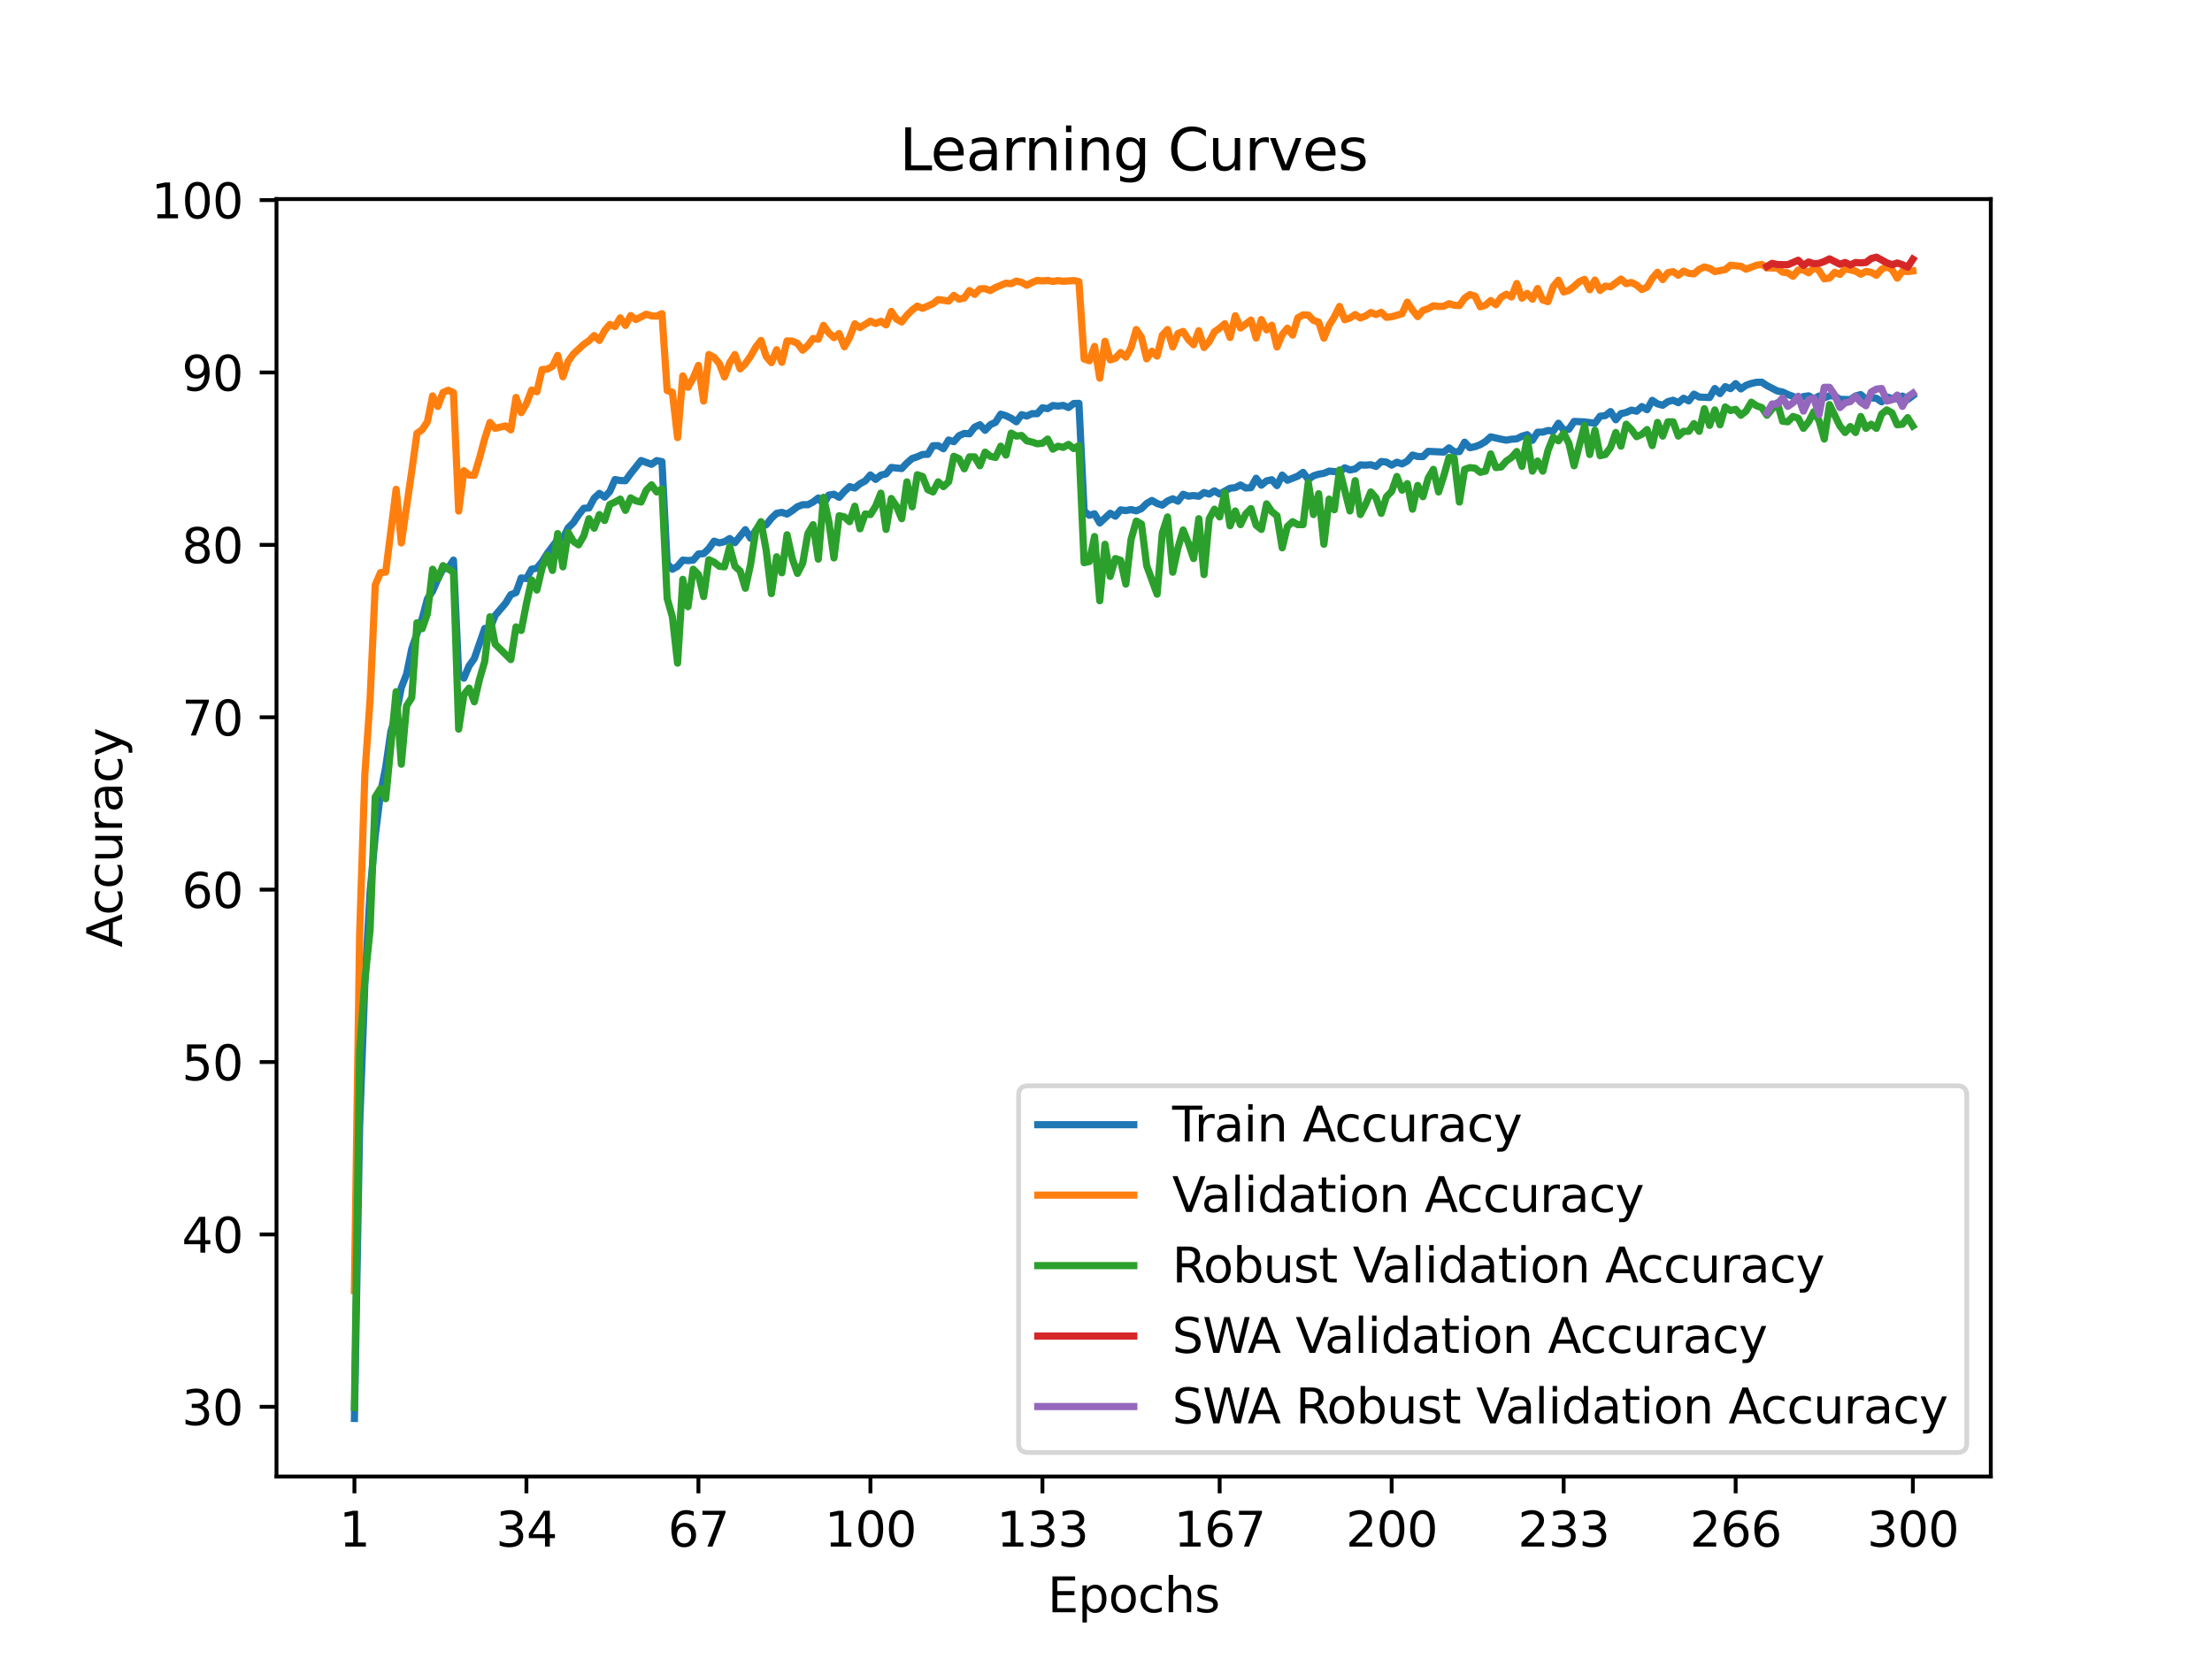 <?xml version="1.0" encoding="utf-8" standalone="no"?>
<!DOCTYPE svg PUBLIC "-//W3C//DTD SVG 1.1//EN"
  "http://www.w3.org/Graphics/SVG/1.1/DTD/svg11.dtd">
<svg xmlns:xlink="http://www.w3.org/1999/xlink" width="460.8pt" height="345.6pt" viewBox="0 0 460.8 345.6" xmlns="http://www.w3.org/2000/svg" version="1.1">
 <defs>
  <style type="text/css">*{stroke-linejoin: round; stroke-linecap: butt}</style>
 </defs>
 <g id="figure_1">
  <g id="patch_1">
   <path d="M 0 345.6 
L 460.8 345.6 
L 460.8 0 
L 0 0 
z
" style="fill: #ffffff"/>
  </g>
  <g id="axes_1">
   <g id="patch_2">
    <path d="M 57.6 307.584 
L 414.72 307.584 
L 414.72 41.472 
L 57.6 41.472 
z
" style="fill: #ffffff"/>
   </g>
   <g id="matplotlib.axis_1">
    <g id="xtick_1">
     <g id="line2d_1">
      <defs>
       <path id="m0cadb620e8" d="M 0 0 
L 0 3.5 
" style="stroke: #000000; stroke-width: 0.8"/>
      </defs>
      <g>
       <use xlink:href="#m0cadb620e8" x="73.833" y="307.584" style="stroke: #000000; stroke-width: 0.8"/>
      </g>
     </g>
     <g id="text_1">
      <!-- 1 -->
      <g transform="translate(70.651 322.182) scale(0.1 -0.1)">
       <defs>
        <path id="DejaVuSans-31" d="M 794 531 
L 1825 531 
L 1825 4091 
L 703 3866 
L 703 4441 
L 1819 4666 
L 2450 4666 
L 2450 531 
L 3481 531 
L 3481 0 
L 794 0 
L 794 531 
z
" transform="scale(0.016)"/>
       </defs>
       <use xlink:href="#DejaVuSans-31"/>
      </g>
     </g>
    </g>
    <g id="xtick_2">
     <g id="line2d_2">
      <g>
       <use xlink:href="#m0cadb620e8" x="109.664" y="307.584" style="stroke: #000000; stroke-width: 0.8"/>
      </g>
     </g>
     <g id="text_2">
      <!-- 34 -->
      <g transform="translate(103.302 322.182) scale(0.1 -0.1)">
       <defs>
        <path id="DejaVuSans-33" d="M 2597 2516 
Q 3050 2419 3304 2112 
Q 3559 1806 3559 1356 
Q 3559 666 3084 287 
Q 2609 -91 1734 -91 
Q 1441 -91 1130 -33 
Q 819 25 488 141 
L 488 750 
Q 750 597 1062 519 
Q 1375 441 1716 441 
Q 2309 441 2620 675 
Q 2931 909 2931 1356 
Q 2931 1769 2642 2001 
Q 2353 2234 1838 2234 
L 1294 2234 
L 1294 2753 
L 1863 2753 
Q 2328 2753 2575 2939 
Q 2822 3125 2822 3475 
Q 2822 3834 2567 4026 
Q 2313 4219 1838 4219 
Q 1578 4219 1281 4162 
Q 984 4106 628 3988 
L 628 4550 
Q 988 4650 1302 4700 
Q 1616 4750 1894 4750 
Q 2613 4750 3031 4423 
Q 3450 4097 3450 3541 
Q 3450 3153 3228 2886 
Q 3006 2619 2597 2516 
z
" transform="scale(0.016)"/>
        <path id="DejaVuSans-34" d="M 2419 4116 
L 825 1625 
L 2419 1625 
L 2419 4116 
z
M 2253 4666 
L 3047 4666 
L 3047 1625 
L 3713 1625 
L 3713 1100 
L 3047 1100 
L 3047 0 
L 2419 0 
L 2419 1100 
L 313 1100 
L 313 1709 
L 2253 4666 
z
" transform="scale(0.016)"/>
       </defs>
       <use xlink:href="#DejaVuSans-33"/>
       <use xlink:href="#DejaVuSans-34" x="63.623"/>
      </g>
     </g>
    </g>
    <g id="xtick_3">
     <g id="line2d_3">
      <g>
       <use xlink:href="#m0cadb620e8" x="145.496" y="307.584" style="stroke: #000000; stroke-width: 0.8"/>
      </g>
     </g>
     <g id="text_3">
      <!-- 67 -->
      <g transform="translate(139.133 322.182) scale(0.1 -0.1)">
       <defs>
        <path id="DejaVuSans-36" d="M 2113 2584 
Q 1688 2584 1439 2293 
Q 1191 2003 1191 1497 
Q 1191 994 1439 701 
Q 1688 409 2113 409 
Q 2538 409 2786 701 
Q 3034 994 3034 1497 
Q 3034 2003 2786 2293 
Q 2538 2584 2113 2584 
z
M 3366 4563 
L 3366 3988 
Q 3128 4100 2886 4159 
Q 2644 4219 2406 4219 
Q 1781 4219 1451 3797 
Q 1122 3375 1075 2522 
Q 1259 2794 1537 2939 
Q 1816 3084 2150 3084 
Q 2853 3084 3261 2657 
Q 3669 2231 3669 1497 
Q 3669 778 3244 343 
Q 2819 -91 2113 -91 
Q 1303 -91 875 529 
Q 447 1150 447 2328 
Q 447 3434 972 4092 
Q 1497 4750 2381 4750 
Q 2619 4750 2861 4703 
Q 3103 4656 3366 4563 
z
" transform="scale(0.016)"/>
        <path id="DejaVuSans-37" d="M 525 4666 
L 3525 4666 
L 3525 4397 
L 1831 0 
L 1172 0 
L 2766 4134 
L 525 4134 
L 525 4666 
z
" transform="scale(0.016)"/>
       </defs>
       <use xlink:href="#DejaVuSans-36"/>
       <use xlink:href="#DejaVuSans-37" x="63.623"/>
      </g>
     </g>
    </g>
    <g id="xtick_4">
     <g id="line2d_4">
      <g>
       <use xlink:href="#m0cadb620e8" x="181.327" y="307.584" style="stroke: #000000; stroke-width: 0.8"/>
      </g>
     </g>
     <g id="text_4">
      <!-- 100 -->
      <g transform="translate(171.783 322.182) scale(0.1 -0.1)">
       <defs>
        <path id="DejaVuSans-30" d="M 2034 4250 
Q 1547 4250 1301 3770 
Q 1056 3291 1056 2328 
Q 1056 1369 1301 889 
Q 1547 409 2034 409 
Q 2525 409 2770 889 
Q 3016 1369 3016 2328 
Q 3016 3291 2770 3770 
Q 2525 4250 2034 4250 
z
M 2034 4750 
Q 2819 4750 3233 4129 
Q 3647 3509 3647 2328 
Q 3647 1150 3233 529 
Q 2819 -91 2034 -91 
Q 1250 -91 836 529 
Q 422 1150 422 2328 
Q 422 3509 836 4129 
Q 1250 4750 2034 4750 
z
" transform="scale(0.016)"/>
       </defs>
       <use xlink:href="#DejaVuSans-31"/>
       <use xlink:href="#DejaVuSans-30" x="63.623"/>
       <use xlink:href="#DejaVuSans-30" x="127.246"/>
      </g>
     </g>
    </g>
    <g id="xtick_5">
     <g id="line2d_5">
      <g>
       <use xlink:href="#m0cadb620e8" x="217.158" y="307.584" style="stroke: #000000; stroke-width: 0.8"/>
      </g>
     </g>
     <g id="text_5">
      <!-- 133 -->
      <g transform="translate(207.615 322.182) scale(0.1 -0.1)">
       <use xlink:href="#DejaVuSans-31"/>
       <use xlink:href="#DejaVuSans-33" x="63.623"/>
       <use xlink:href="#DejaVuSans-33" x="127.246"/>
      </g>
     </g>
    </g>
    <g id="xtick_6">
     <g id="line2d_6">
      <g>
       <use xlink:href="#m0cadb620e8" x="254.076" y="307.584" style="stroke: #000000; stroke-width: 0.8"/>
      </g>
     </g>
     <g id="text_6">
      <!-- 167 -->
      <g transform="translate(244.532 322.182) scale(0.1 -0.1)">
       <use xlink:href="#DejaVuSans-31"/>
       <use xlink:href="#DejaVuSans-36" x="63.623"/>
       <use xlink:href="#DejaVuSans-37" x="127.246"/>
      </g>
     </g>
    </g>
    <g id="xtick_7">
     <g id="line2d_7">
      <g>
       <use xlink:href="#m0cadb620e8" x="289.907" y="307.584" style="stroke: #000000; stroke-width: 0.8"/>
      </g>
     </g>
     <g id="text_7">
      <!-- 200 -->
      <g transform="translate(280.363 322.182) scale(0.1 -0.1)">
       <defs>
        <path id="DejaVuSans-32" d="M 1228 531 
L 3431 531 
L 3431 0 
L 469 0 
L 469 531 
Q 828 903 1448 1529 
Q 2069 2156 2228 2338 
Q 2531 2678 2651 2914 
Q 2772 3150 2772 3378 
Q 2772 3750 2511 3984 
Q 2250 4219 1831 4219 
Q 1534 4219 1204 4116 
Q 875 4013 500 3803 
L 500 4441 
Q 881 4594 1212 4672 
Q 1544 4750 1819 4750 
Q 2544 4750 2975 4387 
Q 3406 4025 3406 3419 
Q 3406 3131 3298 2873 
Q 3191 2616 2906 2266 
Q 2828 2175 2409 1742 
Q 1991 1309 1228 531 
z
" transform="scale(0.016)"/>
       </defs>
       <use xlink:href="#DejaVuSans-32"/>
       <use xlink:href="#DejaVuSans-30" x="63.623"/>
       <use xlink:href="#DejaVuSans-30" x="127.246"/>
      </g>
     </g>
    </g>
    <g id="xtick_8">
     <g id="line2d_8">
      <g>
       <use xlink:href="#m0cadb620e8" x="325.739" y="307.584" style="stroke: #000000; stroke-width: 0.8"/>
      </g>
     </g>
     <g id="text_8">
      <!-- 233 -->
      <g transform="translate(316.195 322.182) scale(0.1 -0.1)">
       <use xlink:href="#DejaVuSans-32"/>
       <use xlink:href="#DejaVuSans-33" x="63.623"/>
       <use xlink:href="#DejaVuSans-33" x="127.246"/>
      </g>
     </g>
    </g>
    <g id="xtick_9">
     <g id="line2d_9">
      <g>
       <use xlink:href="#m0cadb620e8" x="361.57" y="307.584" style="stroke: #000000; stroke-width: 0.8"/>
      </g>
     </g>
     <g id="text_9">
      <!-- 266 -->
      <g transform="translate(352.026 322.182) scale(0.1 -0.1)">
       <use xlink:href="#DejaVuSans-32"/>
       <use xlink:href="#DejaVuSans-36" x="63.623"/>
       <use xlink:href="#DejaVuSans-36" x="127.246"/>
      </g>
     </g>
    </g>
    <g id="xtick_10">
     <g id="line2d_10">
      <g>
       <use xlink:href="#m0cadb620e8" x="398.487" y="307.584" style="stroke: #000000; stroke-width: 0.8"/>
      </g>
     </g>
     <g id="text_10">
      <!-- 300 -->
      <g transform="translate(388.944 322.182) scale(0.1 -0.1)">
       <use xlink:href="#DejaVuSans-33"/>
       <use xlink:href="#DejaVuSans-30" x="63.623"/>
       <use xlink:href="#DejaVuSans-30" x="127.246"/>
      </g>
     </g>
    </g>
    <g id="text_11">
     <!-- Epochs -->
     <g transform="translate(218.244 335.861) scale(0.1 -0.1)">
      <defs>
       <path id="DejaVuSans-45" d="M 628 4666 
L 3578 4666 
L 3578 4134 
L 1259 4134 
L 1259 2753 
L 3481 2753 
L 3481 2222 
L 1259 2222 
L 1259 531 
L 3634 531 
L 3634 0 
L 628 0 
L 628 4666 
z
" transform="scale(0.016)"/>
       <path id="DejaVuSans-70" d="M 1159 525 
L 1159 -1331 
L 581 -1331 
L 581 3500 
L 1159 3500 
L 1159 2969 
Q 1341 3281 1617 3432 
Q 1894 3584 2278 3584 
Q 2916 3584 3314 3078 
Q 3713 2572 3713 1747 
Q 3713 922 3314 415 
Q 2916 -91 2278 -91 
Q 1894 -91 1617 61 
Q 1341 213 1159 525 
z
M 3116 1747 
Q 3116 2381 2855 2742 
Q 2594 3103 2138 3103 
Q 1681 3103 1420 2742 
Q 1159 2381 1159 1747 
Q 1159 1113 1420 752 
Q 1681 391 2138 391 
Q 2594 391 2855 752 
Q 3116 1113 3116 1747 
z
" transform="scale(0.016)"/>
       <path id="DejaVuSans-6f" d="M 1959 3097 
Q 1497 3097 1228 2736 
Q 959 2375 959 1747 
Q 959 1119 1226 758 
Q 1494 397 1959 397 
Q 2419 397 2687 759 
Q 2956 1122 2956 1747 
Q 2956 2369 2687 2733 
Q 2419 3097 1959 3097 
z
M 1959 3584 
Q 2709 3584 3137 3096 
Q 3566 2609 3566 1747 
Q 3566 888 3137 398 
Q 2709 -91 1959 -91 
Q 1206 -91 779 398 
Q 353 888 353 1747 
Q 353 2609 779 3096 
Q 1206 3584 1959 3584 
z
" transform="scale(0.016)"/>
       <path id="DejaVuSans-63" d="M 3122 3366 
L 3122 2828 
Q 2878 2963 2633 3030 
Q 2388 3097 2138 3097 
Q 1578 3097 1268 2742 
Q 959 2388 959 1747 
Q 959 1106 1268 751 
Q 1578 397 2138 397 
Q 2388 397 2633 464 
Q 2878 531 3122 666 
L 3122 134 
Q 2881 22 2623 -34 
Q 2366 -91 2075 -91 
Q 1284 -91 818 406 
Q 353 903 353 1747 
Q 353 2603 823 3093 
Q 1294 3584 2113 3584 
Q 2378 3584 2631 3529 
Q 2884 3475 3122 3366 
z
" transform="scale(0.016)"/>
       <path id="DejaVuSans-68" d="M 3513 2113 
L 3513 0 
L 2938 0 
L 2938 2094 
Q 2938 2591 2744 2837 
Q 2550 3084 2163 3084 
Q 1697 3084 1428 2787 
Q 1159 2491 1159 1978 
L 1159 0 
L 581 0 
L 581 4863 
L 1159 4863 
L 1159 2956 
Q 1366 3272 1645 3428 
Q 1925 3584 2291 3584 
Q 2894 3584 3203 3211 
Q 3513 2838 3513 2113 
z
" transform="scale(0.016)"/>
       <path id="DejaVuSans-73" d="M 2834 3397 
L 2834 2853 
Q 2591 2978 2328 3040 
Q 2066 3103 1784 3103 
Q 1356 3103 1142 2972 
Q 928 2841 928 2578 
Q 928 2378 1081 2264 
Q 1234 2150 1697 2047 
L 1894 2003 
Q 2506 1872 2764 1633 
Q 3022 1394 3022 966 
Q 3022 478 2636 193 
Q 2250 -91 1575 -91 
Q 1294 -91 989 -36 
Q 684 19 347 128 
L 347 722 
Q 666 556 975 473 
Q 1284 391 1588 391 
Q 1994 391 2212 530 
Q 2431 669 2431 922 
Q 2431 1156 2273 1281 
Q 2116 1406 1581 1522 
L 1381 1569 
Q 847 1681 609 1914 
Q 372 2147 372 2553 
Q 372 3047 722 3315 
Q 1072 3584 1716 3584 
Q 2034 3584 2315 3537 
Q 2597 3491 2834 3397 
z
" transform="scale(0.016)"/>
      </defs>
      <use xlink:href="#DejaVuSans-45"/>
      <use xlink:href="#DejaVuSans-70" x="63.184"/>
      <use xlink:href="#DejaVuSans-6f" x="126.66"/>
      <use xlink:href="#DejaVuSans-63" x="187.842"/>
      <use xlink:href="#DejaVuSans-68" x="242.822"/>
      <use xlink:href="#DejaVuSans-73" x="306.201"/>
     </g>
    </g>
   </g>
   <g id="matplotlib.axis_2">
    <g id="ytick_1">
     <g id="line2d_11">
      <defs>
       <path id="m5a7a50c636" d="M 0 0 
L -3.5 0 
" style="stroke: #000000; stroke-width: 0.8"/>
      </defs>
      <g>
       <use xlink:href="#m5a7a50c636" x="57.6" y="293.064" style="stroke: #000000; stroke-width: 0.8"/>
      </g>
     </g>
     <g id="text_12">
      <!-- 30 -->
      <g transform="translate(37.875 296.863) scale(0.1 -0.1)">
       <use xlink:href="#DejaVuSans-33"/>
       <use xlink:href="#DejaVuSans-30" x="63.623"/>
      </g>
     </g>
    </g>
    <g id="ytick_2">
     <g id="line2d_12">
      <g>
       <use xlink:href="#m5a7a50c636" x="57.6" y="257.152" style="stroke: #000000; stroke-width: 0.8"/>
      </g>
     </g>
     <g id="text_13">
      <!-- 40 -->
      <g transform="translate(37.875 260.951) scale(0.1 -0.1)">
       <use xlink:href="#DejaVuSans-34"/>
       <use xlink:href="#DejaVuSans-30" x="63.623"/>
      </g>
     </g>
    </g>
    <g id="ytick_3">
     <g id="line2d_13">
      <g>
       <use xlink:href="#m5a7a50c636" x="57.6" y="221.24" style="stroke: #000000; stroke-width: 0.8"/>
      </g>
     </g>
     <g id="text_14">
      <!-- 50 -->
      <g transform="translate(37.875 225.04) scale(0.1 -0.1)">
       <defs>
        <path id="DejaVuSans-35" d="M 691 4666 
L 3169 4666 
L 3169 4134 
L 1269 4134 
L 1269 2991 
Q 1406 3038 1543 3061 
Q 1681 3084 1819 3084 
Q 2600 3084 3056 2656 
Q 3513 2228 3513 1497 
Q 3513 744 3044 326 
Q 2575 -91 1722 -91 
Q 1428 -91 1123 -41 
Q 819 9 494 109 
L 494 744 
Q 775 591 1075 516 
Q 1375 441 1709 441 
Q 2250 441 2565 725 
Q 2881 1009 2881 1497 
Q 2881 1984 2565 2268 
Q 2250 2553 1709 2553 
Q 1456 2553 1204 2497 
Q 953 2441 691 2322 
L 691 4666 
z
" transform="scale(0.016)"/>
       </defs>
       <use xlink:href="#DejaVuSans-35"/>
       <use xlink:href="#DejaVuSans-30" x="63.623"/>
      </g>
     </g>
    </g>
    <g id="ytick_4">
     <g id="line2d_14">
      <g>
       <use xlink:href="#m5a7a50c636" x="57.6" y="185.328" style="stroke: #000000; stroke-width: 0.8"/>
      </g>
     </g>
     <g id="text_15">
      <!-- 60 -->
      <g transform="translate(37.875 189.128) scale(0.1 -0.1)">
       <use xlink:href="#DejaVuSans-36"/>
       <use xlink:href="#DejaVuSans-30" x="63.623"/>
      </g>
     </g>
    </g>
    <g id="ytick_5">
     <g id="line2d_15">
      <g>
       <use xlink:href="#m5a7a50c636" x="57.6" y="149.417" style="stroke: #000000; stroke-width: 0.8"/>
      </g>
     </g>
     <g id="text_16">
      <!-- 70 -->
      <g transform="translate(37.875 153.216) scale(0.1 -0.1)">
       <use xlink:href="#DejaVuSans-37"/>
       <use xlink:href="#DejaVuSans-30" x="63.623"/>
      </g>
     </g>
    </g>
    <g id="ytick_6">
     <g id="line2d_16">
      <g>
       <use xlink:href="#m5a7a50c636" x="57.6" y="113.505" style="stroke: #000000; stroke-width: 0.8"/>
      </g>
     </g>
     <g id="text_17">
      <!-- 80 -->
      <g transform="translate(37.875 117.304) scale(0.1 -0.1)">
       <defs>
        <path id="DejaVuSans-38" d="M 2034 2216 
Q 1584 2216 1326 1975 
Q 1069 1734 1069 1313 
Q 1069 891 1326 650 
Q 1584 409 2034 409 
Q 2484 409 2743 651 
Q 3003 894 3003 1313 
Q 3003 1734 2745 1975 
Q 2488 2216 2034 2216 
z
M 1403 2484 
Q 997 2584 770 2862 
Q 544 3141 544 3541 
Q 544 4100 942 4425 
Q 1341 4750 2034 4750 
Q 2731 4750 3128 4425 
Q 3525 4100 3525 3541 
Q 3525 3141 3298 2862 
Q 3072 2584 2669 2484 
Q 3125 2378 3379 2068 
Q 3634 1759 3634 1313 
Q 3634 634 3220 271 
Q 2806 -91 2034 -91 
Q 1263 -91 848 271 
Q 434 634 434 1313 
Q 434 1759 690 2068 
Q 947 2378 1403 2484 
z
M 1172 3481 
Q 1172 3119 1398 2916 
Q 1625 2713 2034 2713 
Q 2441 2713 2670 2916 
Q 2900 3119 2900 3481 
Q 2900 3844 2670 4047 
Q 2441 4250 2034 4250 
Q 1625 4250 1398 4047 
Q 1172 3844 1172 3481 
z
" transform="scale(0.016)"/>
       </defs>
       <use xlink:href="#DejaVuSans-38"/>
       <use xlink:href="#DejaVuSans-30" x="63.623"/>
      </g>
     </g>
    </g>
    <g id="ytick_7">
     <g id="line2d_17">
      <g>
       <use xlink:href="#m5a7a50c636" x="57.6" y="77.593" style="stroke: #000000; stroke-width: 0.8"/>
      </g>
     </g>
     <g id="text_18">
      <!-- 90 -->
      <g transform="translate(37.875 81.392) scale(0.1 -0.1)">
       <defs>
        <path id="DejaVuSans-39" d="M 703 97 
L 703 672 
Q 941 559 1184 500 
Q 1428 441 1663 441 
Q 2288 441 2617 861 
Q 2947 1281 2994 2138 
Q 2813 1869 2534 1725 
Q 2256 1581 1919 1581 
Q 1219 1581 811 2004 
Q 403 2428 403 3163 
Q 403 3881 828 4315 
Q 1253 4750 1959 4750 
Q 2769 4750 3195 4129 
Q 3622 3509 3622 2328 
Q 3622 1225 3098 567 
Q 2575 -91 1691 -91 
Q 1453 -91 1209 -44 
Q 966 3 703 97 
z
M 1959 2075 
Q 2384 2075 2632 2365 
Q 2881 2656 2881 3163 
Q 2881 3666 2632 3958 
Q 2384 4250 1959 4250 
Q 1534 4250 1286 3958 
Q 1038 3666 1038 3163 
Q 1038 2656 1286 2365 
Q 1534 2075 1959 2075 
z
" transform="scale(0.016)"/>
       </defs>
       <use xlink:href="#DejaVuSans-39"/>
       <use xlink:href="#DejaVuSans-30" x="63.623"/>
      </g>
     </g>
    </g>
    <g id="ytick_8">
     <g id="line2d_18">
      <g>
       <use xlink:href="#m5a7a50c636" x="57.6" y="41.681" style="stroke: #000000; stroke-width: 0.8"/>
      </g>
     </g>
     <g id="text_19">
      <!-- 100 -->
      <g transform="translate(31.512 45.48) scale(0.1 -0.1)">
       <use xlink:href="#DejaVuSans-31"/>
       <use xlink:href="#DejaVuSans-30" x="63.623"/>
       <use xlink:href="#DejaVuSans-30" x="127.246"/>
      </g>
     </g>
    </g>
    <g id="text_20">
     <!-- Accuracy -->
     <g transform="translate(25.433 197.356) rotate(-90) scale(0.1 -0.1)">
      <defs>
       <path id="DejaVuSans-41" d="M 2188 4044 
L 1331 1722 
L 3047 1722 
L 2188 4044 
z
M 1831 4666 
L 2547 4666 
L 4325 0 
L 3669 0 
L 3244 1197 
L 1141 1197 
L 716 0 
L 50 0 
L 1831 4666 
z
" transform="scale(0.016)"/>
       <path id="DejaVuSans-75" d="M 544 1381 
L 544 3500 
L 1119 3500 
L 1119 1403 
Q 1119 906 1312 657 
Q 1506 409 1894 409 
Q 2359 409 2629 706 
Q 2900 1003 2900 1516 
L 2900 3500 
L 3475 3500 
L 3475 0 
L 2900 0 
L 2900 538 
Q 2691 219 2414 64 
Q 2138 -91 1772 -91 
Q 1169 -91 856 284 
Q 544 659 544 1381 
z
M 1991 3584 
L 1991 3584 
z
" transform="scale(0.016)"/>
       <path id="DejaVuSans-72" d="M 2631 2963 
Q 2534 3019 2420 3045 
Q 2306 3072 2169 3072 
Q 1681 3072 1420 2755 
Q 1159 2438 1159 1844 
L 1159 0 
L 581 0 
L 581 3500 
L 1159 3500 
L 1159 2956 
Q 1341 3275 1631 3429 
Q 1922 3584 2338 3584 
Q 2397 3584 2469 3576 
Q 2541 3569 2628 3553 
L 2631 2963 
z
" transform="scale(0.016)"/>
       <path id="DejaVuSans-61" d="M 2194 1759 
Q 1497 1759 1228 1600 
Q 959 1441 959 1056 
Q 959 750 1161 570 
Q 1363 391 1709 391 
Q 2188 391 2477 730 
Q 2766 1069 2766 1631 
L 2766 1759 
L 2194 1759 
z
M 3341 1997 
L 3341 0 
L 2766 0 
L 2766 531 
Q 2569 213 2275 61 
Q 1981 -91 1556 -91 
Q 1019 -91 701 211 
Q 384 513 384 1019 
Q 384 1609 779 1909 
Q 1175 2209 1959 2209 
L 2766 2209 
L 2766 2266 
Q 2766 2663 2505 2880 
Q 2244 3097 1772 3097 
Q 1472 3097 1187 3025 
Q 903 2953 641 2809 
L 641 3341 
Q 956 3463 1253 3523 
Q 1550 3584 1831 3584 
Q 2591 3584 2966 3190 
Q 3341 2797 3341 1997 
z
" transform="scale(0.016)"/>
       <path id="DejaVuSans-79" d="M 2059 -325 
Q 1816 -950 1584 -1140 
Q 1353 -1331 966 -1331 
L 506 -1331 
L 506 -850 
L 844 -850 
Q 1081 -850 1212 -737 
Q 1344 -625 1503 -206 
L 1606 56 
L 191 3500 
L 800 3500 
L 1894 763 
L 2988 3500 
L 3597 3500 
L 2059 -325 
z
" transform="scale(0.016)"/>
      </defs>
      <use xlink:href="#DejaVuSans-41"/>
      <use xlink:href="#DejaVuSans-63" x="66.658"/>
      <use xlink:href="#DejaVuSans-63" x="121.639"/>
      <use xlink:href="#DejaVuSans-75" x="176.619"/>
      <use xlink:href="#DejaVuSans-72" x="239.998"/>
      <use xlink:href="#DejaVuSans-61" x="281.111"/>
      <use xlink:href="#DejaVuSans-63" x="342.391"/>
      <use xlink:href="#DejaVuSans-79" x="397.371"/>
     </g>
    </g>
   </g>
   <g id="line2d_19">
    <path d="M 73.833 295.488 
L 74.919 234.582 
L 76.004 204.927 
L 77.09 185.885 
L 78.176 174.043 
L 79.262 165.272 
L 80.348 159.84 
L 81.433 152.352 
L 82.519 148.788 
L 83.605 143.231 
L 84.691 140.466 
L 85.777 135.16 
L 87.948 128.866 
L 89.034 124.763 
L 90.12 123.147 
L 91.206 120.642 
L 92.291 118.488 
L 93.377 118.335 
L 94.463 116.683 
L 95.549 140.412 
L 96.635 141.274 
L 97.72 138.706 
L 98.806 137.189 
L 100.978 130.913 
L 102.064 130.913 
L 103.149 128.211 
L 105.321 125.652 
L 106.407 123.883 
L 107.493 123.443 
L 108.578 120.4 
L 109.664 120.526 
L 110.75 118.577 
L 111.836 118.362 
L 112.922 117.033 
L 114.007 115.291 
L 116.179 112.401 
L 117.265 112.149 
L 118.351 109.968 
L 119.436 108.89 
L 120.522 107.265 
L 121.608 105.892 
L 122.694 105.811 
L 123.78 103.773 
L 124.865 102.776 
L 125.951 103.557 
L 127.037 102.372 
L 128.123 99.894 
L 129.209 100.101 
L 130.294 100.146 
L 131.38 98.655 
L 133.552 95.935 
L 135.723 96.725 
L 136.809 95.953 
L 137.895 96.168 
L 138.981 117.428 
L 140.067 118.586 
L 141.152 117.967 
L 142.238 116.683 
L 143.324 116.773 
L 144.41 116.692 
L 145.496 115.408 
L 146.581 115.336 
L 147.667 114.286 
L 148.753 112.733 
L 149.839 113.092 
L 150.925 112.84 
L 152.01 112.185 
L 153.096 113.047 
L 155.268 110.345 
L 156.354 112.131 
L 157.439 110.47 
L 158.525 109.725 
L 159.611 109.312 
L 160.697 107.965 
L 161.783 106.933 
L 162.868 106.735 
L 163.954 107.086 
L 165.04 106.385 
L 166.126 105.55 
L 167.212 105.137 
L 168.297 105.146 
L 169.383 104.581 
L 170.469 103.737 
L 171.555 105.057 
L 172.641 103.144 
L 173.726 102.956 
L 174.812 103.602 
L 175.898 102.372 
L 176.984 101.367 
L 178.07 101.663 
L 179.155 100.774 
L 180.241 100.191 
L 181.327 98.943 
L 182.413 99.867 
L 183.499 98.979 
L 184.584 98.718 
L 185.67 97.38 
L 187.842 97.605 
L 188.928 96.456 
L 190.013 95.513 
L 191.099 95.154 
L 192.185 94.669 
L 193.271 94.651 
L 194.357 92.856 
L 195.442 92.829 
L 196.528 93.484 
L 197.614 91.661 
L 198.7 92.012 
L 199.786 90.764 
L 200.871 90.288 
L 201.957 90.369 
L 203.043 88.977 
L 204.129 88.474 
L 205.215 89.641 
L 206.3 88.474 
L 207.386 87.972 
L 208.472 86.275 
L 209.558 86.607 
L 210.644 87.119 
L 211.729 87.864 
L 212.815 86.382 
L 213.901 86.67 
L 214.987 86.167 
L 216.073 86.185 
L 217.158 84.946 
L 218.244 85.126 
L 219.33 84.479 
L 220.416 84.596 
L 221.502 84.452 
L 222.587 84.892 
L 223.673 84.057 
L 224.759 84.021 
L 225.845 106.493 
L 226.931 107.346 
L 228.016 107.041 
L 229.102 108.944 
L 231.274 106.924 
L 232.36 107.534 
L 233.445 106.215 
L 234.531 106.367 
L 235.617 106.152 
L 236.703 106.421 
L 237.789 105.954 
L 238.875 104.877 
L 239.96 104.258 
L 241.046 104.886 
L 242.132 105.227 
L 243.218 104.374 
L 244.304 103.907 
L 245.389 104.41 
L 246.475 102.965 
L 247.561 103.36 
L 248.647 103.234 
L 249.733 103.378 
L 250.818 102.606 
L 251.904 102.929 
L 252.99 102.255 
L 254.076 102.911 
L 256.247 101.699 
L 257.333 101.582 
L 258.419 101.034 
L 259.505 101.663 
L 260.591 101.591 
L 261.676 99.625 
L 262.762 101.07 
L 263.848 100.173 
L 264.934 99.939 
L 266.02 101.16 
L 267.105 98.97 
L 268.191 100.047 
L 270.363 99.185 
L 271.449 98.404 
L 272.534 99.885 
L 273.62 99.122 
L 274.706 98.781 
L 275.792 98.601 
L 276.878 98.144 
L 279.049 98.323 
L 280.135 97.452 
L 281.221 97.901 
L 282.307 97.686 
L 283.392 96.842 
L 284.478 96.905 
L 285.564 96.806 
L 286.65 97.165 
L 287.736 96.15 
L 288.821 96.258 
L 289.907 96.896 
L 290.993 96.285 
L 292.079 96.644 
L 293.165 96.052 
L 294.25 94.795 
L 295.336 95.091 
L 296.422 95.118 
L 297.508 94.023 
L 300.765 94.175 
L 301.851 93.295 
L 302.937 94.121 
L 304.023 94.077 
L 305.108 92.11 
L 306.194 93.269 
L 307.28 93.044 
L 308.366 92.631 
L 309.452 91.976 
L 310.537 91.006 
L 312.709 91.491 
L 313.795 91.697 
L 314.881 91.491 
L 315.966 91.428 
L 317.052 90.871 
L 318.138 90.548 
L 319.224 91.733 
L 320.31 90.036 
L 321.395 90.019 
L 322.481 89.677 
L 323.567 89.812 
L 324.653 88.169 
L 325.739 89.614 
L 326.824 89.426 
L 327.91 87.792 
L 330.082 87.891 
L 332.253 88.16 
L 333.339 86.706 
L 334.425 86.571 
L 335.511 85.736 
L 336.597 87.442 
L 337.682 86.158 
L 338.768 85.925 
L 339.854 85.431 
L 340.94 85.664 
L 342.026 84.695 
L 343.111 85.35 
L 344.197 83.402 
L 345.283 84.129 
L 346.369 84.425 
L 347.455 83.662 
L 348.54 83.375 
L 349.626 83.896 
L 350.712 82.962 
L 351.798 83.509 
L 352.884 82.109 
L 353.969 82.71 
L 356.141 82.809 
L 357.227 80.933 
L 358.313 81.992 
L 359.398 80.547 
L 360.484 80.96 
L 361.57 79.918 
L 362.656 81.023 
L 363.742 80.259 
L 364.827 79.882 
L 365.913 79.64 
L 366.999 79.613 
L 368.085 80.331 
L 370.256 81.445 
L 371.342 81.66 
L 372.428 82.181 
L 373.514 82.576 
L 374.6 83.429 
L 375.685 82.612 
L 376.771 82.459 
L 377.857 83.096 
L 378.943 82.513 
L 380.029 82.881 
L 381.114 82.45 
L 382.2 82.504 
L 383.286 83.186 
L 385.458 83.249 
L 386.543 82.495 
L 387.629 82.199 
L 388.715 83.177 
L 389.801 82.908 
L 390.887 82.962 
L 391.972 83.707 
L 393.058 82.675 
L 394.144 83.034 
L 395.23 83.088 
L 396.316 82.513 
L 397.401 83.231 
L 398.487 82.414 
L 398.487 82.414 
" clip-path="url(#p5c8d0e5010)" style="fill: none; stroke: #1f77b4; stroke-width: 1.5; stroke-linecap: square"/>
   </g>
   <g id="line2d_20">
    <path d="M 73.833 268.859 
L 74.919 194.558 
L 76.004 161.339 
L 77.09 145.79 
L 78.176 121.836 
L 79.262 119.287 
L 80.348 119.179 
L 82.519 101.941 
L 83.605 113.11 
L 85.777 98.135 
L 86.862 90.27 
L 87.948 89.516 
L 89.034 87.864 
L 90.12 82.477 
L 91.206 84.668 
L 92.291 81.759 
L 93.377 81.292 
L 94.463 81.795 
L 95.549 106.466 
L 96.635 98.063 
L 97.72 98.961 
L 98.806 99.032 
L 99.892 95.441 
L 100.978 91.383 
L 102.064 88.007 
L 103.149 89.228 
L 105.321 88.726 
L 106.407 89.552 
L 107.493 82.8 
L 108.578 85.96 
L 109.664 84.093 
L 110.75 81.256 
L 111.836 81.615 
L 112.922 76.983 
L 114.007 76.911 
L 115.093 76.3 
L 116.179 74.038 
L 117.265 78.491 
L 118.351 75.259 
L 119.436 73.75 
L 121.608 71.739 
L 122.694 70.985 
L 123.78 69.908 
L 124.865 70.913 
L 125.951 68.866 
L 127.037 67.574 
L 128.123 68.04 
L 129.209 66.209 
L 130.294 67.789 
L 131.38 65.742 
L 132.466 66.568 
L 134.638 65.455 
L 135.723 65.814 
L 136.809 65.85 
L 137.895 65.347 
L 138.981 81.364 
L 140.067 81.723 
L 141.152 91.168 
L 142.238 78.311 
L 143.324 80.681 
L 144.41 78.742 
L 145.496 76.121 
L 146.581 83.554 
L 147.667 73.858 
L 148.753 74.433 
L 149.839 75.726 
L 150.925 78.527 
L 152.01 75.582 
L 153.096 73.858 
L 154.182 76.839 
L 155.268 75.762 
L 156.354 74.217 
L 157.439 72.314 
L 158.525 70.913 
L 159.611 74.253 
L 160.697 75.546 
L 161.783 72.853 
L 162.868 75.474 
L 163.954 71.021 
L 165.04 71.057 
L 166.126 71.524 
L 167.212 72.96 
L 168.297 71.955 
L 169.383 70.518 
L 170.469 70.662 
L 171.555 67.789 
L 172.641 69.333 
L 173.726 70.339 
L 174.812 69.477 
L 175.898 72.242 
L 176.984 70.303 
L 178.07 67.466 
L 179.155 68.256 
L 181.327 66.891 
L 182.413 67.394 
L 183.499 66.927 
L 184.584 67.681 
L 185.67 64.88 
L 186.756 66.46 
L 187.842 67.071 
L 188.928 65.67 
L 190.013 64.593 
L 191.099 63.767 
L 192.185 64.234 
L 194.357 63.264 
L 195.442 62.402 
L 197.614 62.726 
L 198.7 61.54 
L 199.786 62.33 
L 200.871 62.079 
L 201.957 60.535 
L 203.043 61.325 
L 204.129 60.176 
L 205.215 60.14 
L 206.3 60.535 
L 207.386 59.888 
L 209.558 58.991 
L 210.644 59.098 
L 211.729 58.56 
L 212.815 58.811 
L 213.901 59.422 
L 214.987 58.847 
L 216.073 58.416 
L 217.158 58.524 
L 218.244 58.416 
L 219.33 58.632 
L 220.416 58.452 
L 221.502 58.596 
L 223.673 58.452 
L 224.759 58.667 
L 225.845 74.792 
L 226.931 75.151 
L 228.016 72.17 
L 229.102 78.778 
L 230.188 71.093 
L 231.274 74.971 
L 232.36 74.612 
L 233.445 73.427 
L 234.531 74.397 
L 235.617 72.422 
L 236.703 68.651 
L 237.789 70.267 
L 238.875 74.756 
L 239.96 73.176 
L 241.046 74.181 
L 242.132 69.836 
L 243.218 68.651 
L 244.304 72.278 
L 245.389 69.477 
L 246.475 69.046 
L 247.561 70.734 
L 248.647 71.811 
L 249.733 68.902 
L 250.818 72.386 
L 251.904 71.165 
L 252.99 69.118 
L 254.076 68.364 
L 255.162 67.43 
L 256.247 70.303 
L 257.333 65.778 
L 258.419 68.328 
L 260.591 66.676 
L 261.676 70.411 
L 262.762 66.568 
L 263.848 68.723 
L 264.934 67.753 
L 266.02 72.278 
L 267.105 69.692 
L 268.191 68.364 
L 269.277 69.8 
L 270.363 66.209 
L 271.449 65.598 
L 272.534 65.634 
L 273.62 66.748 
L 274.706 67.107 
L 275.792 70.447 
L 276.878 67.753 
L 277.963 66.029 
L 279.049 63.839 
L 280.135 66.604 
L 281.221 66.245 
L 282.307 65.527 
L 283.392 66.245 
L 284.478 65.814 
L 285.564 65.096 
L 286.65 65.527 
L 287.736 65.06 
L 288.821 66.101 
L 289.907 65.993 
L 292.079 65.347 
L 293.165 62.941 
L 294.25 64.593 
L 295.336 65.958 
L 296.422 64.665 
L 297.508 64.306 
L 298.594 63.695 
L 299.679 63.839 
L 300.765 63.803 
L 301.851 63.264 
L 302.937 63.587 
L 304.023 63.659 
L 305.108 62.115 
L 306.194 61.361 
L 307.28 61.684 
L 308.366 63.911 
L 309.452 63.587 
L 310.537 62.618 
L 311.623 63.48 
L 312.709 61.935 
L 313.795 61.289 
L 314.881 61.864 
L 315.966 59.063 
L 317.052 62.115 
L 318.138 61.109 
L 319.224 62.33 
L 320.31 60.104 
L 321.395 62.51 
L 322.481 62.833 
L 323.567 59.673 
L 324.653 58.38 
L 325.739 60.822 
L 326.824 60.499 
L 327.91 59.673 
L 328.996 58.667 
L 330.082 58.201 
L 331.168 60.355 
L 332.253 58.344 
L 333.339 60.499 
L 334.425 59.601 
L 335.511 59.745 
L 337.682 58.129 
L 338.768 59.098 
L 339.854 58.847 
L 340.94 59.386 
L 342.026 60.319 
L 343.111 59.817 
L 344.197 57.985 
L 345.283 56.728 
L 346.369 58.237 
L 347.455 56.8 
L 348.54 56.585 
L 349.626 57.339 
L 350.712 56.477 
L 351.798 56.944 
L 352.884 57.051 
L 353.969 56.118 
L 355.055 55.615 
L 356.141 55.902 
L 357.227 56.585 
L 359.398 56.154 
L 360.484 55.256 
L 362.656 55.471 
L 363.742 56.082 
L 365.913 55.256 
L 366.999 55.076 
L 368.085 55.795 
L 370.256 55.83 
L 371.342 56.692 
L 372.428 56.836 
L 373.514 57.554 
L 374.6 56.261 
L 375.685 56.225 
L 376.771 56.836 
L 377.857 55.759 
L 378.943 56.369 
L 380.029 58.093 
L 381.114 57.913 
L 382.2 56.728 
L 383.286 57.159 
L 384.372 55.974 
L 386.543 56.477 
L 387.629 57.123 
L 388.715 56.549 
L 389.801 56.728 
L 390.887 57.339 
L 391.972 56.082 
L 393.058 55.579 
L 394.144 56.154 
L 395.23 57.949 
L 396.316 56.477 
L 397.401 56.585 
L 398.487 56.441 
L 398.487 56.441 
" clip-path="url(#p5c8d0e5010)" style="fill: none; stroke: #ff7f0e; stroke-width: 1.5; stroke-linecap: square"/>
   </g>
   <g id="line2d_21">
    <path d="M 73.833 293.188 
L 74.919 219.011 
L 76.004 204.275 
L 77.09 193.749 
L 78.176 166.01 
L 79.262 164.277 
L 80.348 166.382 
L 82.519 144.092 
L 83.605 159.2 
L 84.691 147.064 
L 85.777 145.33 
L 86.862 129.727 
L 87.948 130.965 
L 89.034 127.87 
L 90.12 118.582 
L 91.206 120.563 
L 92.291 117.839 
L 94.463 119.201 
L 95.549 151.893 
L 96.635 144.711 
L 97.72 143.349 
L 98.806 146.197 
L 99.892 141.491 
L 100.978 137.776 
L 102.064 128.489 
L 103.149 134.185 
L 106.407 137.405 
L 107.493 130.594 
L 108.578 131.337 
L 109.664 125.764 
L 110.75 120.811 
L 111.836 122.916 
L 112.922 118.334 
L 114.007 115.61 
L 115.093 118.83 
L 116.179 111.152 
L 117.265 118.087 
L 118.351 110.904 
L 119.436 112.762 
L 120.522 113.505 
L 121.608 111.647 
L 122.694 108.056 
L 123.78 110.037 
L 124.865 107.189 
L 125.951 108.428 
L 127.037 105.084 
L 128.123 104.589 
L 129.209 103.97 
L 130.294 106.322 
L 131.38 103.722 
L 132.466 104.341 
L 133.552 104.589 
L 134.638 102.112 
L 135.723 100.998 
L 136.809 102.484 
L 137.895 101.864 
L 138.981 124.65 
L 140.067 128.489 
L 141.152 138.148 
L 142.238 120.687 
L 143.324 126.384 
L 144.41 118.582 
L 145.496 119.697 
L 146.581 124.278 
L 147.667 116.601 
L 148.753 117.096 
L 149.839 117.963 
L 150.925 118.087 
L 152.01 113.876 
L 153.096 117.963 
L 154.182 118.954 
L 155.268 122.545 
L 156.354 117.591 
L 157.439 110.533 
L 158.525 108.675 
L 159.611 114.619 
L 160.697 123.659 
L 161.783 115.982 
L 162.868 119.325 
L 163.954 111.4 
L 165.04 116.353 
L 166.126 119.449 
L 167.212 117.344 
L 168.297 111.152 
L 169.383 109.294 
L 170.469 116.477 
L 171.555 103.598 
L 172.641 108.551 
L 173.726 116.229 
L 174.812 107.437 
L 175.898 107.685 
L 176.984 108.675 
L 178.07 105.456 
L 179.155 110.161 
L 180.241 107.065 
L 181.327 107.189 
L 182.413 105.456 
L 183.499 102.731 
L 184.584 110.285 
L 185.67 103.846 
L 186.756 105.456 
L 187.842 108.056 
L 188.928 100.378 
L 190.013 105.579 
L 191.099 98.892 
L 192.185 99.264 
L 193.271 101.988 
L 194.357 102.484 
L 195.442 100.378 
L 196.528 101.369 
L 197.614 100.378 
L 198.7 95.054 
L 199.786 95.549 
L 200.871 97.654 
L 201.957 95.177 
L 203.043 95.177 
L 204.129 97.035 
L 205.215 94.187 
L 206.3 95.054 
L 207.386 95.301 
L 208.472 92.948 
L 209.558 94.806 
L 210.644 90.224 
L 211.729 90.843 
L 212.815 90.719 
L 213.901 91.834 
L 214.987 92.082 
L 216.073 92.453 
L 217.158 92.329 
L 218.244 91.462 
L 219.33 93.568 
L 220.416 92.948 
L 221.502 93.196 
L 222.587 92.577 
L 223.673 93.444 
L 224.759 92.825 
L 225.845 117.22 
L 226.931 116.972 
L 228.016 111.771 
L 229.102 125.145 
L 230.188 113.381 
L 231.274 120.068 
L 232.36 116.353 
L 233.445 116.725 
L 234.531 121.678 
L 235.617 112.39 
L 236.703 108.551 
L 237.789 109.171 
L 238.875 117.839 
L 241.046 123.783 
L 242.132 111.028 
L 243.218 107.685 
L 244.304 119.201 
L 245.389 114.124 
L 246.475 110.409 
L 247.561 113.133 
L 248.647 116.353 
L 249.733 108.056 
L 250.818 119.697 
L 251.904 108.056 
L 252.99 106.075 
L 254.076 107.685 
L 255.162 102.607 
L 256.247 109.542 
L 257.333 106.446 
L 258.419 109.294 
L 259.505 107.065 
L 260.591 105.951 
L 261.676 109.418 
L 262.762 110.285 
L 263.848 104.96 
L 264.934 106.57 
L 266.02 107.437 
L 267.105 114.124 
L 268.191 109.666 
L 269.277 108.675 
L 270.363 109.294 
L 271.449 109.294 
L 272.534 100.502 
L 273.62 107.189 
L 274.706 102.855 
L 275.792 113.381 
L 276.878 103.97 
L 277.963 106.199 
L 279.049 97.902 
L 281.221 106.446 
L 282.307 100.131 
L 283.392 107.189 
L 284.478 105.084 
L 285.564 102.484 
L 286.65 103.722 
L 287.736 106.942 
L 288.821 103.474 
L 289.907 102.36 
L 290.993 99.264 
L 292.079 102.112 
L 293.165 100.75 
L 294.25 106.075 
L 295.336 101.121 
L 296.422 103.474 
L 297.508 99.635 
L 298.594 97.778 
L 299.679 102.484 
L 300.765 99.14 
L 301.851 95.301 
L 302.937 95.425 
L 304.023 104.589 
L 305.108 97.778 
L 306.194 97.406 
L 307.28 97.53 
L 308.366 98.397 
L 309.452 98.149 
L 310.537 94.558 
L 311.623 97.406 
L 312.709 97.283 
L 313.795 96.044 
L 314.881 95.301 
L 315.966 94.063 
L 317.052 97.159 
L 318.138 91.339 
L 319.224 98.149 
L 320.31 96.044 
L 321.395 98.149 
L 322.481 93.815 
L 323.567 91.091 
L 324.653 91.834 
L 325.739 90.224 
L 326.824 92.329 
L 327.91 97.035 
L 330.082 88.614 
L 331.168 94.682 
L 332.253 89.605 
L 333.339 94.93 
L 334.425 94.682 
L 335.511 93.196 
L 336.597 90.1 
L 337.682 92.948 
L 338.768 88.367 
L 339.854 89.481 
L 340.94 90.967 
L 342.026 90.472 
L 343.111 89.481 
L 344.197 92.825 
L 345.283 87.995 
L 346.369 90.843 
L 347.455 87.871 
L 348.54 87.871 
L 349.626 90.843 
L 350.712 89.853 
L 351.798 89.853 
L 352.884 88.243 
L 353.969 89.853 
L 355.055 85.147 
L 356.141 88.614 
L 357.227 85.395 
L 358.313 88.49 
L 359.398 84.775 
L 360.484 85.518 
L 361.57 85.271 
L 362.656 86.509 
L 363.742 85.642 
L 364.827 83.785 
L 365.913 84.528 
L 366.999 84.899 
L 368.085 86.509 
L 370.256 83.909 
L 371.342 87.747 
L 372.428 87.871 
L 373.514 86.757 
L 374.6 87.128 
L 375.685 89.233 
L 376.771 87.871 
L 377.857 85.766 
L 378.943 87.624 
L 380.029 91.462 
L 381.114 84.28 
L 383.286 88.738 
L 384.372 90.1 
L 385.458 88.862 
L 386.543 90.1 
L 387.629 86.757 
L 388.715 89.233 
L 389.801 88.367 
L 390.887 89.233 
L 391.972 86.261 
L 393.058 85.395 
L 394.144 86.014 
L 395.23 88.49 
L 396.316 88.367 
L 397.401 87.004 
L 398.487 88.738 
L 398.487 88.738 
" clip-path="url(#p5c8d0e5010)" style="fill: none; stroke: #2ca02c; stroke-width: 1.5; stroke-linecap: square"/>
   </g>
   <g id="line2d_22">
    <path d="M 368.085 55.507 
L 369.171 54.861 
L 370.256 55.112 
L 372.428 55.148 
L 374.6 54.214 
L 375.685 55.292 
L 376.771 54.574 
L 377.857 54.933 
L 378.943 54.861 
L 380.029 54.466 
L 381.114 53.927 
L 383.286 55.04 
L 384.372 54.681 
L 385.458 55.184 
L 386.543 54.681 
L 387.629 54.753 
L 388.715 54.681 
L 389.801 53.855 
L 390.887 53.568 
L 393.058 54.753 
L 394.144 55.148 
L 395.23 54.789 
L 396.316 55.148 
L 397.401 55.651 
L 398.487 53.999 
L 398.487 53.999 
" clip-path="url(#p5c8d0e5010)" style="fill: none; stroke: #d62728; stroke-width: 1.5; stroke-linecap: square"/>
   </g>
   <g id="line2d_23">
    <path d="M 368.085 86.014 
L 369.171 84.156 
L 370.256 84.156 
L 371.342 82.918 
L 372.428 84.652 
L 373.514 83.909 
L 374.6 82.546 
L 375.685 85.642 
L 376.771 83.289 
L 377.857 82.918 
L 378.943 86.385 
L 380.029 80.689 
L 381.114 80.689 
L 382.2 82.299 
L 383.286 84.899 
L 384.372 83.909 
L 385.458 83.661 
L 386.543 82.546 
L 387.629 83.785 
L 388.715 84.528 
L 389.801 81.68 
L 390.887 81.06 
L 391.972 80.937 
L 393.058 83.537 
L 394.144 83.289 
L 395.23 82.299 
L 396.316 84.652 
L 397.401 82.67 
L 398.487 81.927 
L 398.487 81.927 
" clip-path="url(#p5c8d0e5010)" style="fill: none; stroke: #9467bd; stroke-width: 1.5; stroke-linecap: square"/>
   </g>
   <g id="patch_3">
    <path d="M 57.6 307.584 
L 57.6 41.472 
" style="fill: none; stroke: #000000; stroke-width: 0.8; stroke-linejoin: miter; stroke-linecap: square"/>
   </g>
   <g id="patch_4">
    <path d="M 414.72 307.584 
L 414.72 41.472 
" style="fill: none; stroke: #000000; stroke-width: 0.8; stroke-linejoin: miter; stroke-linecap: square"/>
   </g>
   <g id="patch_5">
    <path d="M 57.6 307.584 
L 414.72 307.584 
" style="fill: none; stroke: #000000; stroke-width: 0.8; stroke-linejoin: miter; stroke-linecap: square"/>
   </g>
   <g id="patch_6">
    <path d="M 57.6 41.472 
L 414.72 41.472 
" style="fill: none; stroke: #000000; stroke-width: 0.8; stroke-linejoin: miter; stroke-linecap: square"/>
   </g>
   <g id="text_21">
    <!-- Learning Curves -->
    <g transform="translate(187.376 35.472) scale(0.12 -0.12)">
     <defs>
      <path id="DejaVuSans-4c" d="M 628 4666 
L 1259 4666 
L 1259 531 
L 3531 531 
L 3531 0 
L 628 0 
L 628 4666 
z
" transform="scale(0.016)"/>
      <path id="DejaVuSans-65" d="M 3597 1894 
L 3597 1613 
L 953 1613 
Q 991 1019 1311 708 
Q 1631 397 2203 397 
Q 2534 397 2845 478 
Q 3156 559 3463 722 
L 3463 178 
Q 3153 47 2828 -22 
Q 2503 -91 2169 -91 
Q 1331 -91 842 396 
Q 353 884 353 1716 
Q 353 2575 817 3079 
Q 1281 3584 2069 3584 
Q 2775 3584 3186 3129 
Q 3597 2675 3597 1894 
z
M 3022 2063 
Q 3016 2534 2758 2815 
Q 2500 3097 2075 3097 
Q 1594 3097 1305 2825 
Q 1016 2553 972 2059 
L 3022 2063 
z
" transform="scale(0.016)"/>
      <path id="DejaVuSans-6e" d="M 3513 2113 
L 3513 0 
L 2938 0 
L 2938 2094 
Q 2938 2591 2744 2837 
Q 2550 3084 2163 3084 
Q 1697 3084 1428 2787 
Q 1159 2491 1159 1978 
L 1159 0 
L 581 0 
L 581 3500 
L 1159 3500 
L 1159 2956 
Q 1366 3272 1645 3428 
Q 1925 3584 2291 3584 
Q 2894 3584 3203 3211 
Q 3513 2838 3513 2113 
z
" transform="scale(0.016)"/>
      <path id="DejaVuSans-69" d="M 603 3500 
L 1178 3500 
L 1178 0 
L 603 0 
L 603 3500 
z
M 603 4863 
L 1178 4863 
L 1178 4134 
L 603 4134 
L 603 4863 
z
" transform="scale(0.016)"/>
      <path id="DejaVuSans-67" d="M 2906 1791 
Q 2906 2416 2648 2759 
Q 2391 3103 1925 3103 
Q 1463 3103 1205 2759 
Q 947 2416 947 1791 
Q 947 1169 1205 825 
Q 1463 481 1925 481 
Q 2391 481 2648 825 
Q 2906 1169 2906 1791 
z
M 3481 434 
Q 3481 -459 3084 -895 
Q 2688 -1331 1869 -1331 
Q 1566 -1331 1297 -1286 
Q 1028 -1241 775 -1147 
L 775 -588 
Q 1028 -725 1275 -790 
Q 1522 -856 1778 -856 
Q 2344 -856 2625 -561 
Q 2906 -266 2906 331 
L 2906 616 
Q 2728 306 2450 153 
Q 2172 0 1784 0 
Q 1141 0 747 490 
Q 353 981 353 1791 
Q 353 2603 747 3093 
Q 1141 3584 1784 3584 
Q 2172 3584 2450 3431 
Q 2728 3278 2906 2969 
L 2906 3500 
L 3481 3500 
L 3481 434 
z
" transform="scale(0.016)"/>
      <path id="DejaVuSans-20" transform="scale(0.016)"/>
      <path id="DejaVuSans-43" d="M 4122 4306 
L 4122 3641 
Q 3803 3938 3442 4084 
Q 3081 4231 2675 4231 
Q 1875 4231 1450 3742 
Q 1025 3253 1025 2328 
Q 1025 1406 1450 917 
Q 1875 428 2675 428 
Q 3081 428 3442 575 
Q 3803 722 4122 1019 
L 4122 359 
Q 3791 134 3420 21 
Q 3050 -91 2638 -91 
Q 1578 -91 968 557 
Q 359 1206 359 2328 
Q 359 3453 968 4101 
Q 1578 4750 2638 4750 
Q 3056 4750 3426 4639 
Q 3797 4528 4122 4306 
z
" transform="scale(0.016)"/>
      <path id="DejaVuSans-76" d="M 191 3500 
L 800 3500 
L 1894 563 
L 2988 3500 
L 3597 3500 
L 2284 0 
L 1503 0 
L 191 3500 
z
" transform="scale(0.016)"/>
     </defs>
     <use xlink:href="#DejaVuSans-4c"/>
     <use xlink:href="#DejaVuSans-65" x="53.963"/>
     <use xlink:href="#DejaVuSans-61" x="115.486"/>
     <use xlink:href="#DejaVuSans-72" x="176.766"/>
     <use xlink:href="#DejaVuSans-6e" x="216.129"/>
     <use xlink:href="#DejaVuSans-69" x="279.508"/>
     <use xlink:href="#DejaVuSans-6e" x="307.291"/>
     <use xlink:href="#DejaVuSans-67" x="370.67"/>
     <use xlink:href="#DejaVuSans-20" x="434.146"/>
     <use xlink:href="#DejaVuSans-43" x="465.934"/>
     <use xlink:href="#DejaVuSans-75" x="535.758"/>
     <use xlink:href="#DejaVuSans-72" x="599.137"/>
     <use xlink:href="#DejaVuSans-76" x="640.25"/>
     <use xlink:href="#DejaVuSans-65" x="699.43"/>
     <use xlink:href="#DejaVuSans-73" x="760.953"/>
    </g>
   </g>
   <g id="legend_1">
    <g id="patch_7">
     <path d="M 214.189 302.584 
L 407.72 302.584 
Q 409.72 302.584 409.72 300.584 
L 409.72 228.193 
Q 409.72 226.193 407.72 226.193 
L 214.189 226.193 
Q 212.189 226.193 212.189 228.193 
L 212.189 300.584 
Q 212.189 302.584 214.189 302.584 
z
" style="fill: #ffffff; opacity: 0.8; stroke: #cccccc; stroke-linejoin: miter"/>
    </g>
    <g id="line2d_24">
     <path d="M 216.189 234.292 
L 226.189 234.292 
L 236.189 234.292 
" style="fill: none; stroke: #1f77b4; stroke-width: 1.5; stroke-linecap: square"/>
    </g>
    <g id="text_22">
     <!-- Train Accuracy -->
     <g transform="translate(244.189 237.792) scale(0.1 -0.1)">
      <defs>
       <path id="DejaVuSans-54" d="M -19 4666 
L 3928 4666 
L 3928 4134 
L 2272 4134 
L 2272 0 
L 1638 0 
L 1638 4134 
L -19 4134 
L -19 4666 
z
" transform="scale(0.016)"/>
      </defs>
      <use xlink:href="#DejaVuSans-54"/>
      <use xlink:href="#DejaVuSans-72" x="46.334"/>
      <use xlink:href="#DejaVuSans-61" x="87.447"/>
      <use xlink:href="#DejaVuSans-69" x="148.727"/>
      <use xlink:href="#DejaVuSans-6e" x="176.51"/>
      <use xlink:href="#DejaVuSans-20" x="239.889"/>
      <use xlink:href="#DejaVuSans-41" x="271.676"/>
      <use xlink:href="#DejaVuSans-63" x="338.334"/>
      <use xlink:href="#DejaVuSans-63" x="393.314"/>
      <use xlink:href="#DejaVuSans-75" x="448.295"/>
      <use xlink:href="#DejaVuSans-72" x="511.674"/>
      <use xlink:href="#DejaVuSans-61" x="552.787"/>
      <use xlink:href="#DejaVuSans-63" x="614.066"/>
      <use xlink:href="#DejaVuSans-79" x="669.047"/>
     </g>
    </g>
    <g id="line2d_25">
     <path d="M 216.189 248.97 
L 226.189 248.97 
L 236.189 248.97 
" style="fill: none; stroke: #ff7f0e; stroke-width: 1.5; stroke-linecap: square"/>
    </g>
    <g id="text_23">
     <!-- Validation Accuracy -->
     <g transform="translate(244.189 252.47) scale(0.1 -0.1)">
      <defs>
       <path id="DejaVuSans-56" d="M 1831 0 
L 50 4666 
L 709 4666 
L 2188 738 
L 3669 4666 
L 4325 4666 
L 2547 0 
L 1831 0 
z
" transform="scale(0.016)"/>
       <path id="DejaVuSans-6c" d="M 603 4863 
L 1178 4863 
L 1178 0 
L 603 0 
L 603 4863 
z
" transform="scale(0.016)"/>
       <path id="DejaVuSans-64" d="M 2906 2969 
L 2906 4863 
L 3481 4863 
L 3481 0 
L 2906 0 
L 2906 525 
Q 2725 213 2448 61 
Q 2172 -91 1784 -91 
Q 1150 -91 751 415 
Q 353 922 353 1747 
Q 353 2572 751 3078 
Q 1150 3584 1784 3584 
Q 2172 3584 2448 3432 
Q 2725 3281 2906 2969 
z
M 947 1747 
Q 947 1113 1208 752 
Q 1469 391 1925 391 
Q 2381 391 2643 752 
Q 2906 1113 2906 1747 
Q 2906 2381 2643 2742 
Q 2381 3103 1925 3103 
Q 1469 3103 1208 2742 
Q 947 2381 947 1747 
z
" transform="scale(0.016)"/>
       <path id="DejaVuSans-74" d="M 1172 4494 
L 1172 3500 
L 2356 3500 
L 2356 3053 
L 1172 3053 
L 1172 1153 
Q 1172 725 1289 603 
Q 1406 481 1766 481 
L 2356 481 
L 2356 0 
L 1766 0 
Q 1100 0 847 248 
Q 594 497 594 1153 
L 594 3053 
L 172 3053 
L 172 3500 
L 594 3500 
L 594 4494 
L 1172 4494 
z
" transform="scale(0.016)"/>
      </defs>
      <use xlink:href="#DejaVuSans-56"/>
      <use xlink:href="#DejaVuSans-61" x="60.658"/>
      <use xlink:href="#DejaVuSans-6c" x="121.938"/>
      <use xlink:href="#DejaVuSans-69" x="149.721"/>
      <use xlink:href="#DejaVuSans-64" x="177.504"/>
      <use xlink:href="#DejaVuSans-61" x="240.98"/>
      <use xlink:href="#DejaVuSans-74" x="302.26"/>
      <use xlink:href="#DejaVuSans-69" x="341.469"/>
      <use xlink:href="#DejaVuSans-6f" x="369.252"/>
      <use xlink:href="#DejaVuSans-6e" x="430.434"/>
      <use xlink:href="#DejaVuSans-20" x="493.812"/>
      <use xlink:href="#DejaVuSans-41" x="525.6"/>
      <use xlink:href="#DejaVuSans-63" x="592.258"/>
      <use xlink:href="#DejaVuSans-63" x="647.238"/>
      <use xlink:href="#DejaVuSans-75" x="702.219"/>
      <use xlink:href="#DejaVuSans-72" x="765.598"/>
      <use xlink:href="#DejaVuSans-61" x="806.711"/>
      <use xlink:href="#DejaVuSans-63" x="867.99"/>
      <use xlink:href="#DejaVuSans-79" x="922.971"/>
     </g>
    </g>
    <g id="line2d_26">
     <path d="M 216.189 263.648 
L 226.189 263.648 
L 236.189 263.648 
" style="fill: none; stroke: #2ca02c; stroke-width: 1.5; stroke-linecap: square"/>
    </g>
    <g id="text_24">
     <!-- Robust Validation Accuracy -->
     <g transform="translate(244.189 267.148) scale(0.1 -0.1)">
      <defs>
       <path id="DejaVuSans-52" d="M 2841 2188 
Q 3044 2119 3236 1894 
Q 3428 1669 3622 1275 
L 4263 0 
L 3584 0 
L 2988 1197 
Q 2756 1666 2539 1819 
Q 2322 1972 1947 1972 
L 1259 1972 
L 1259 0 
L 628 0 
L 628 4666 
L 2053 4666 
Q 2853 4666 3247 4331 
Q 3641 3997 3641 3322 
Q 3641 2881 3436 2590 
Q 3231 2300 2841 2188 
z
M 1259 4147 
L 1259 2491 
L 2053 2491 
Q 2509 2491 2742 2702 
Q 2975 2913 2975 3322 
Q 2975 3731 2742 3939 
Q 2509 4147 2053 4147 
L 1259 4147 
z
" transform="scale(0.016)"/>
       <path id="DejaVuSans-62" d="M 3116 1747 
Q 3116 2381 2855 2742 
Q 2594 3103 2138 3103 
Q 1681 3103 1420 2742 
Q 1159 2381 1159 1747 
Q 1159 1113 1420 752 
Q 1681 391 2138 391 
Q 2594 391 2855 752 
Q 3116 1113 3116 1747 
z
M 1159 2969 
Q 1341 3281 1617 3432 
Q 1894 3584 2278 3584 
Q 2916 3584 3314 3078 
Q 3713 2572 3713 1747 
Q 3713 922 3314 415 
Q 2916 -91 2278 -91 
Q 1894 -91 1617 61 
Q 1341 213 1159 525 
L 1159 0 
L 581 0 
L 581 4863 
L 1159 4863 
L 1159 2969 
z
" transform="scale(0.016)"/>
      </defs>
      <use xlink:href="#DejaVuSans-52"/>
      <use xlink:href="#DejaVuSans-6f" x="64.982"/>
      <use xlink:href="#DejaVuSans-62" x="126.164"/>
      <use xlink:href="#DejaVuSans-75" x="189.641"/>
      <use xlink:href="#DejaVuSans-73" x="253.02"/>
      <use xlink:href="#DejaVuSans-74" x="305.119"/>
      <use xlink:href="#DejaVuSans-20" x="344.328"/>
      <use xlink:href="#DejaVuSans-56" x="376.115"/>
      <use xlink:href="#DejaVuSans-61" x="436.773"/>
      <use xlink:href="#DejaVuSans-6c" x="498.053"/>
      <use xlink:href="#DejaVuSans-69" x="525.836"/>
      <use xlink:href="#DejaVuSans-64" x="553.619"/>
      <use xlink:href="#DejaVuSans-61" x="617.096"/>
      <use xlink:href="#DejaVuSans-74" x="678.375"/>
      <use xlink:href="#DejaVuSans-69" x="717.584"/>
      <use xlink:href="#DejaVuSans-6f" x="745.367"/>
      <use xlink:href="#DejaVuSans-6e" x="806.549"/>
      <use xlink:href="#DejaVuSans-20" x="869.928"/>
      <use xlink:href="#DejaVuSans-41" x="901.715"/>
      <use xlink:href="#DejaVuSans-63" x="968.373"/>
      <use xlink:href="#DejaVuSans-63" x="1023.354"/>
      <use xlink:href="#DejaVuSans-75" x="1078.334"/>
      <use xlink:href="#DejaVuSans-72" x="1141.713"/>
      <use xlink:href="#DejaVuSans-61" x="1182.826"/>
      <use xlink:href="#DejaVuSans-63" x="1244.105"/>
      <use xlink:href="#DejaVuSans-79" x="1299.086"/>
     </g>
    </g>
    <g id="line2d_27">
     <path d="M 216.189 278.326 
L 226.189 278.326 
L 236.189 278.326 
" style="fill: none; stroke: #d62728; stroke-width: 1.5; stroke-linecap: square"/>
    </g>
    <g id="text_25">
     <!-- SWA Validation Accuracy -->
     <g transform="translate(244.189 281.826) scale(0.1 -0.1)">
      <defs>
       <path id="DejaVuSans-53" d="M 3425 4513 
L 3425 3897 
Q 3066 4069 2747 4153 
Q 2428 4238 2131 4238 
Q 1616 4238 1336 4038 
Q 1056 3838 1056 3469 
Q 1056 3159 1242 3001 
Q 1428 2844 1947 2747 
L 2328 2669 
Q 3034 2534 3370 2195 
Q 3706 1856 3706 1288 
Q 3706 609 3251 259 
Q 2797 -91 1919 -91 
Q 1588 -91 1214 -16 
Q 841 59 441 206 
L 441 856 
Q 825 641 1194 531 
Q 1563 422 1919 422 
Q 2459 422 2753 634 
Q 3047 847 3047 1241 
Q 3047 1584 2836 1778 
Q 2625 1972 2144 2069 
L 1759 2144 
Q 1053 2284 737 2584 
Q 422 2884 422 3419 
Q 422 4038 858 4394 
Q 1294 4750 2059 4750 
Q 2388 4750 2728 4690 
Q 3069 4631 3425 4513 
z
" transform="scale(0.016)"/>
       <path id="DejaVuSans-57" d="M 213 4666 
L 850 4666 
L 1831 722 
L 2809 4666 
L 3519 4666 
L 4500 722 
L 5478 4666 
L 6119 4666 
L 4947 0 
L 4153 0 
L 3169 4050 
L 2175 0 
L 1381 0 
L 213 4666 
z
" transform="scale(0.016)"/>
      </defs>
      <use xlink:href="#DejaVuSans-53"/>
      <use xlink:href="#DejaVuSans-57" x="63.477"/>
      <use xlink:href="#DejaVuSans-41" x="156.854"/>
      <use xlink:href="#DejaVuSans-20" x="225.262"/>
      <use xlink:href="#DejaVuSans-56" x="257.049"/>
      <use xlink:href="#DejaVuSans-61" x="317.707"/>
      <use xlink:href="#DejaVuSans-6c" x="378.986"/>
      <use xlink:href="#DejaVuSans-69" x="406.77"/>
      <use xlink:href="#DejaVuSans-64" x="434.553"/>
      <use xlink:href="#DejaVuSans-61" x="498.029"/>
      <use xlink:href="#DejaVuSans-74" x="559.309"/>
      <use xlink:href="#DejaVuSans-69" x="598.518"/>
      <use xlink:href="#DejaVuSans-6f" x="626.301"/>
      <use xlink:href="#DejaVuSans-6e" x="687.482"/>
      <use xlink:href="#DejaVuSans-20" x="750.861"/>
      <use xlink:href="#DejaVuSans-41" x="782.648"/>
      <use xlink:href="#DejaVuSans-63" x="849.307"/>
      <use xlink:href="#DejaVuSans-63" x="904.287"/>
      <use xlink:href="#DejaVuSans-75" x="959.268"/>
      <use xlink:href="#DejaVuSans-72" x="1022.646"/>
      <use xlink:href="#DejaVuSans-61" x="1063.76"/>
      <use xlink:href="#DejaVuSans-63" x="1125.039"/>
      <use xlink:href="#DejaVuSans-79" x="1180.02"/>
     </g>
    </g>
    <g id="line2d_28">
     <path d="M 216.189 293.004 
L 226.189 293.004 
L 236.189 293.004 
" style="fill: none; stroke: #9467bd; stroke-width: 1.5; stroke-linecap: square"/>
    </g>
    <g id="text_26">
     <!-- SWA Robust Validation Accuracy -->
     <g transform="translate(244.189 296.504) scale(0.1 -0.1)">
      <use xlink:href="#DejaVuSans-53"/>
      <use xlink:href="#DejaVuSans-57" x="63.477"/>
      <use xlink:href="#DejaVuSans-41" x="156.854"/>
      <use xlink:href="#DejaVuSans-20" x="225.262"/>
      <use xlink:href="#DejaVuSans-52" x="257.049"/>
      <use xlink:href="#DejaVuSans-6f" x="322.031"/>
      <use xlink:href="#DejaVuSans-62" x="383.213"/>
      <use xlink:href="#DejaVuSans-75" x="446.689"/>
      <use xlink:href="#DejaVuSans-73" x="510.068"/>
      <use xlink:href="#DejaVuSans-74" x="562.168"/>
      <use xlink:href="#DejaVuSans-20" x="601.377"/>
      <use xlink:href="#DejaVuSans-56" x="633.164"/>
      <use xlink:href="#DejaVuSans-61" x="693.822"/>
      <use xlink:href="#DejaVuSans-6c" x="755.102"/>
      <use xlink:href="#DejaVuSans-69" x="782.885"/>
      <use xlink:href="#DejaVuSans-64" x="810.668"/>
      <use xlink:href="#DejaVuSans-61" x="874.145"/>
      <use xlink:href="#DejaVuSans-74" x="935.424"/>
      <use xlink:href="#DejaVuSans-69" x="974.633"/>
      <use xlink:href="#DejaVuSans-6f" x="1002.416"/>
      <use xlink:href="#DejaVuSans-6e" x="1063.598"/>
      <use xlink:href="#DejaVuSans-20" x="1126.977"/>
      <use xlink:href="#DejaVuSans-41" x="1158.764"/>
      <use xlink:href="#DejaVuSans-63" x="1225.422"/>
      <use xlink:href="#DejaVuSans-63" x="1280.402"/>
      <use xlink:href="#DejaVuSans-75" x="1335.383"/>
      <use xlink:href="#DejaVuSans-72" x="1398.762"/>
      <use xlink:href="#DejaVuSans-61" x="1439.875"/>
      <use xlink:href="#DejaVuSans-63" x="1501.154"/>
      <use xlink:href="#DejaVuSans-79" x="1556.135"/>
     </g>
    </g>
   </g>
  </g>
 </g>
 <defs>
  <clipPath id="p5c8d0e5010">
   <rect x="57.6" y="41.472" width="357.12" height="266.112"/>
  </clipPath>
 </defs>
</svg>
